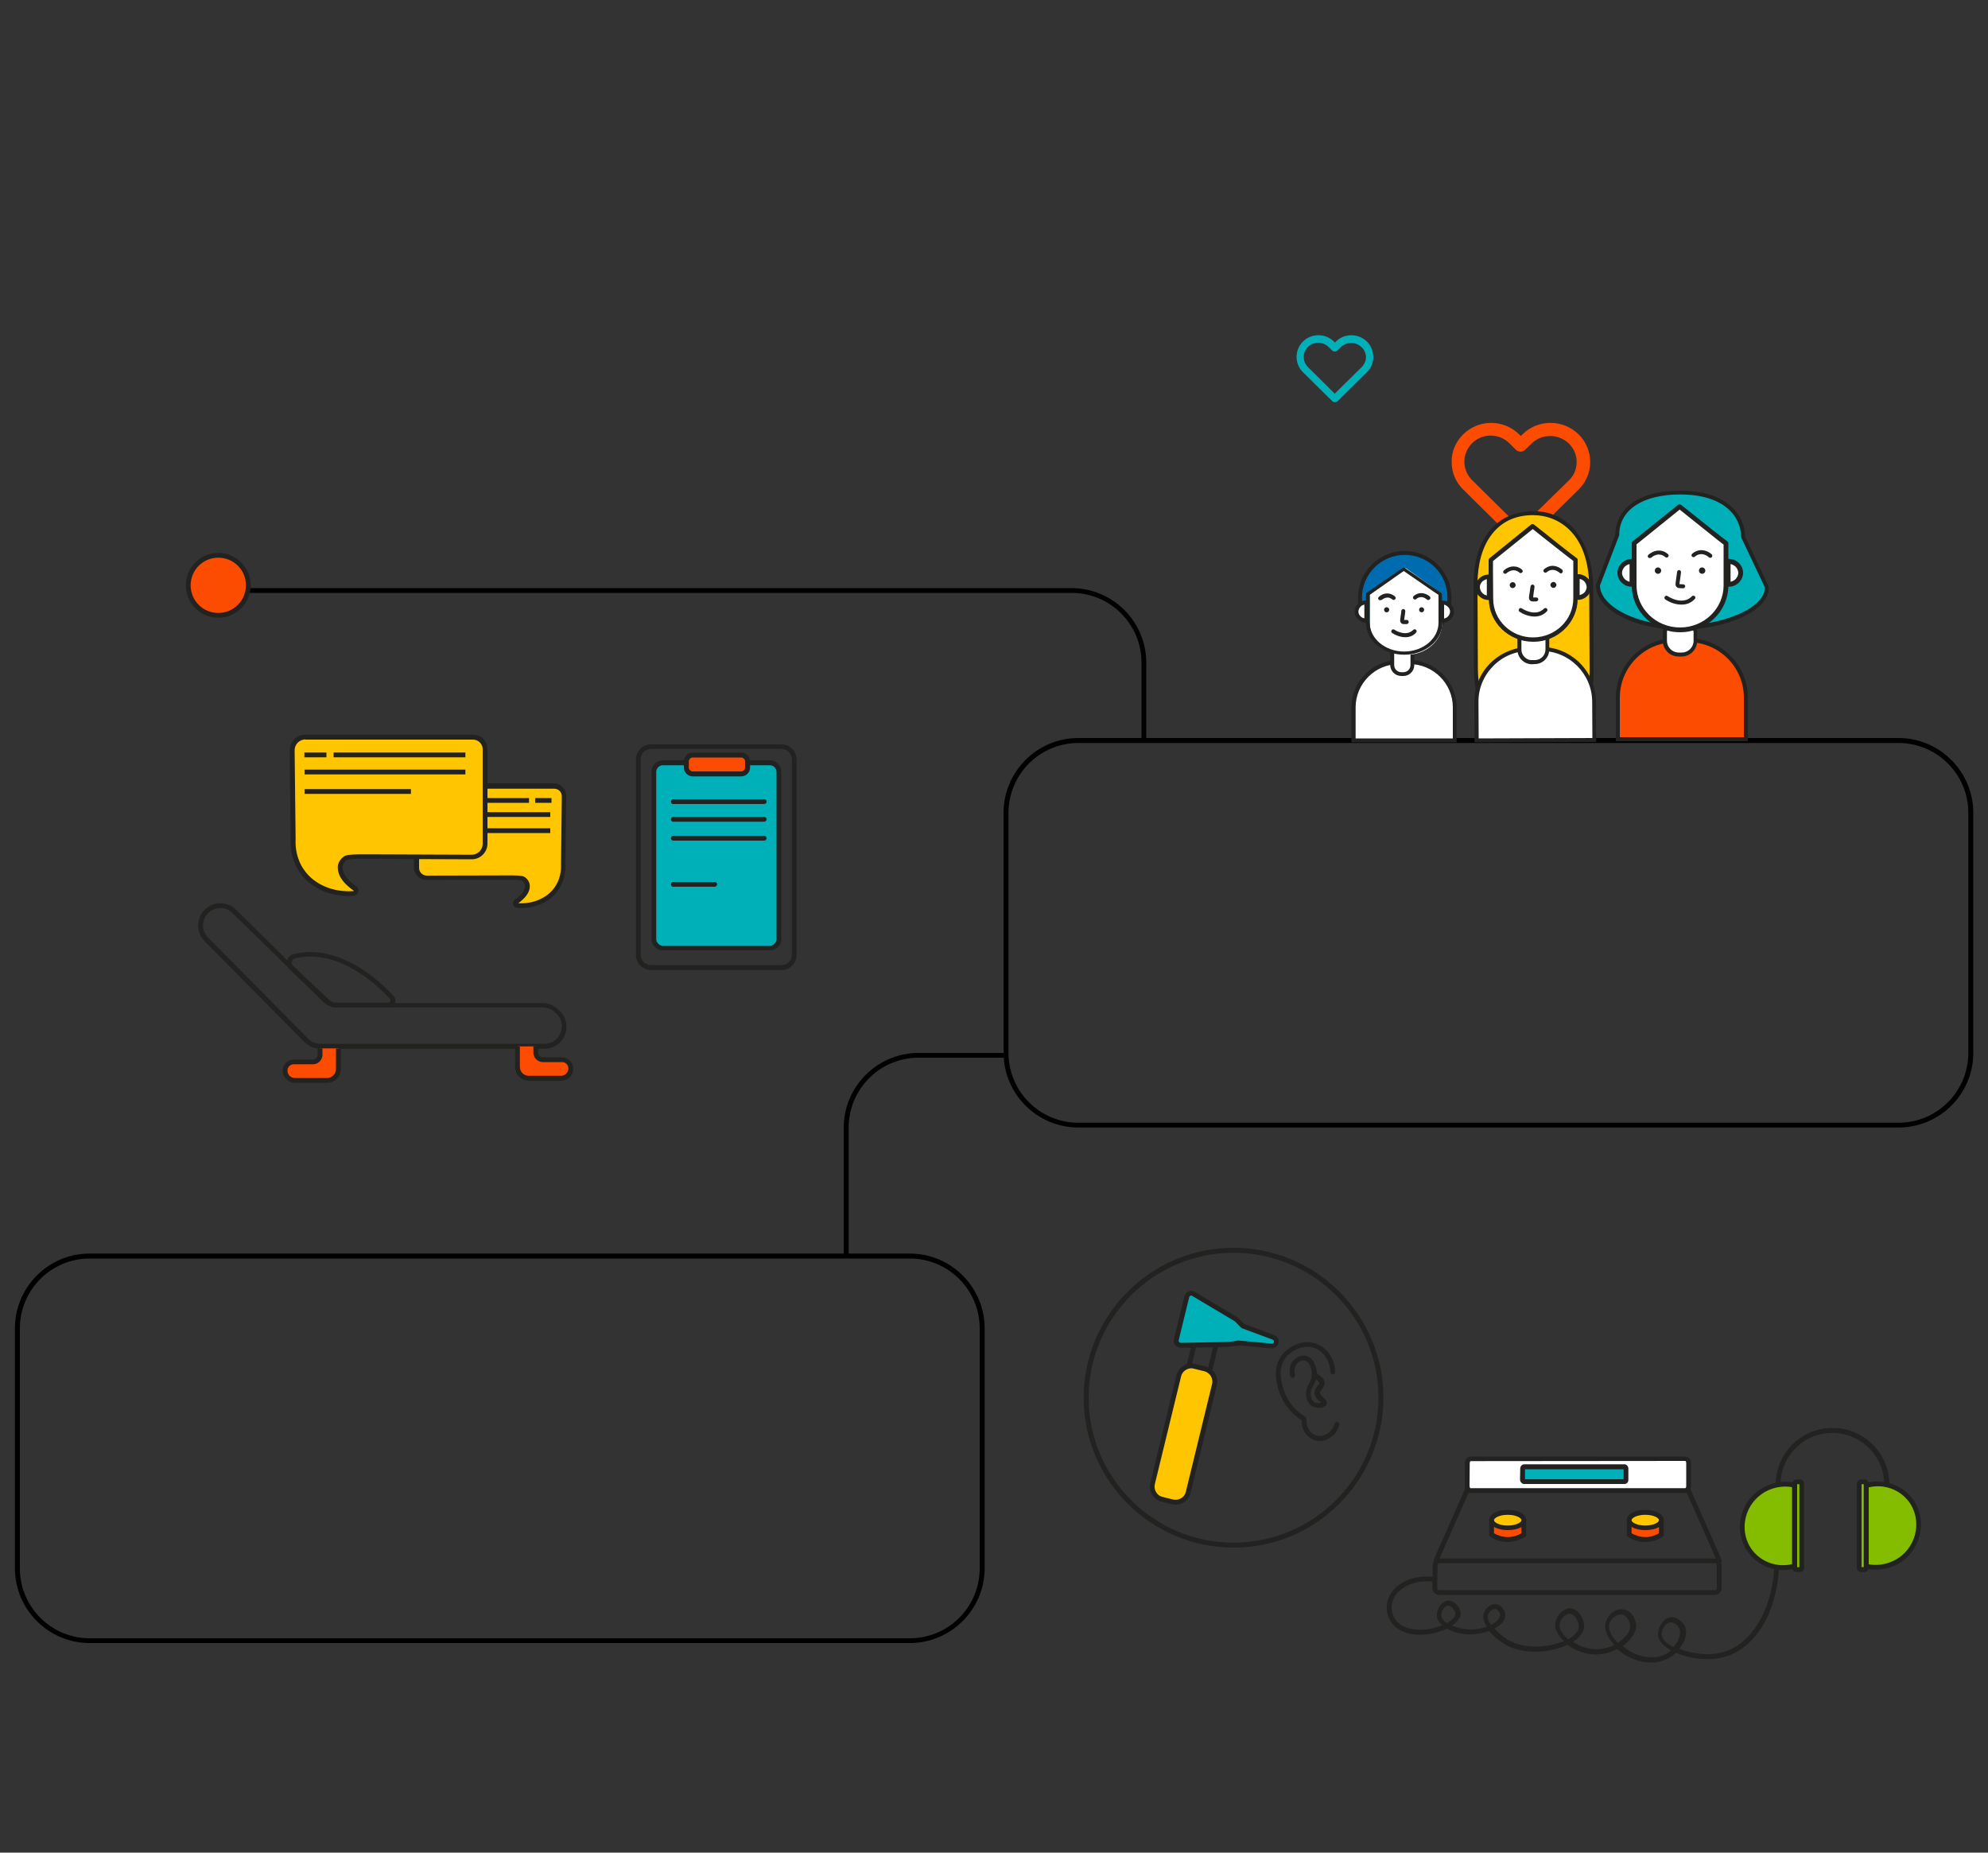 <?xml version="1.0" encoding="utf-8"?>
<!-- Generator: Adobe Illustrator 22.1.0, SVG Export Plug-In . SVG Version: 6.00 Build 0)  -->
<svg version="1.1" id="Capa_1" xmlns="http://www.w3.org/2000/svg" xmlns:xlink="http://www.w3.org/1999/xlink" x="0px" y="0px"
	 viewBox="0 0 1000 931.8" style="enable-background:new 0 0 1000 931.8;" xml:space="preserve">
<rect x="0" y="0" width="1000" height="931.8" fill="#333333" stroke="none"/>
<style type="text/css">
	.st0{fill:#FC4C02;}
	.st1{fill:#222221;}
	.st2{fill:#00B0B9;}
	.st3{fill:none;}
	.st4{fill:#FFC600;}
	.st5{fill:#FFFFFF;}
	.st6{fill:#84BD00;}
	.st7{fill:#006CB0;}
</style>
<g>
	<path d="M955,567.1H542.4c-20.7,0-37.6-16.9-37.6-37.6V408.8c0-20.7,16.9-37.6,37.6-37.6H955c20.7,0,37.6,16.9,37.6,37.6v120.8
		C992.6,550.3,975.7,567.1,955,567.1z M542.4,373.7c-19.4,0-35.1,15.8-35.1,35.1v120.8c0,19.4,15.8,35.1,35.1,35.1H955
		c19.4,0,35.1-15.8,35.1-35.1V408.8c0-19.4-15.8-35.1-35.1-35.1L542.4,373.7L542.4,373.7z"/>
</g>
<g>
	<path d="M457.6,826.4H45.1c-20.7,0-37.6-16.9-37.6-37.6V668.1c0-20.7,16.8-37.6,37.6-37.6h412.6c20.7,0,37.6,16.9,37.6,37.6v120.8
		C495.2,809.6,478.3,826.4,457.6,826.4z M45.1,633C25.7,633,10,648.8,10,668.1v120.8c0,19.4,15.8,35.1,35.1,35.1h412.6
		c19.4,0,35.1-15.8,35.1-35.1V668.1c0-19.4-15.8-35.1-35.1-35.1H45.1z"/>
</g>
<g>
	<path d="M576.6,372.5h-2.4v-39.2c0-19.4-15.8-35.1-35.1-35.1H125v-2.4h414c20.7,0,37.6,16.8,37.6,37.6V372.5z"/>
</g>
<g>
	<path d="M426.8,631.1h-2.4v-63.9c0-20.7,16.9-37.6,37.6-37.6h44.2v2.4H462c-19.4,0-35.1,15.8-35.1,35.1v64H426.8z"/>
</g>
<g>
	<circle class="st0" cx="109.8" cy="294.4" r="15.1"/>
	<path class="st1" d="M109.8,310.7c-9,0-16.3-7.3-16.3-16.3s7.3-16.3,16.3-16.3s16.3,7.3,16.3,16.3S118.9,310.7,109.8,310.7z
		 M109.8,280.5c-7.7,0-13.9,6.2-13.9,13.9c0,7.7,6.2,13.9,13.9,13.9s13.9-6.2,13.9-13.9C123.8,286.7,117.5,280.5,109.8,280.5z"/>
</g>
<g>
	<g>
		<path class="st1" d="M273.8,527.5H161.2c-3,0-5.9-1.2-8-3.3l-50.3-50.8c-3.2-3.3-4.1-7.9-2.4-12.2c1.8-4.2,5.7-6.9,10.3-6.9
			c3,0,5.7,1.1,7.9,3.2l45.3,44.7c1.5,1.5,3.4,2.3,5.5,2.3h103.4c2.5,0,5,0.9,7,2.5l0.8,0.7c3.8,3,5.2,7.9,3.6,12.4
			C282.8,524.6,278.6,527.5,273.8,527.5z M110.9,456.7c-3.6,0-6.7,2.1-8.1,5.4s-0.7,7,1.9,9.5l50.3,50.8c1.6,1.7,3.9,2.6,6.2,2.6
			h112.6c4.6,0,7.3-3,8.3-5.9c1-2.8,0.8-6.9-2.8-9.8l-0.8-0.7c-1.5-1.2-3.5-1.9-5.5-1.9H169.6c-2.7,0-5.3-1.1-7.2-3L117,459.3
			C115.4,457.6,113.2,456.7,110.9,456.7z"/>
	</g>
	<g>
		<path class="st0" d="M170.3,527.3v10.3c0,3.2-2.6,5.8-5.8,5.8h-16.2c-2.7,0-4.9-2.2-4.9-4.9l0,0c0-2.4,2-4.4,4.4-4.4h9.6
			c2,0,3.6-1.6,3.6-3.6v-3.2"/>
		<path class="st1" d="M164.5,544.6h-16.2c-3.4,0-6.1-2.8-6.1-6.1c0-3.1,2.5-5.6,5.6-5.6h9.6c1.3,0,2.4-1.1,2.4-2.4v-3.2h2.4v3.2
			c0,2.6-2.1,4.8-4.8,4.8h-9.6c-1.8,0-3.2,1.4-3.2,3.2c0,2.1,1.7,3.7,3.7,3.7h16.2c2.5,0,4.5-2,4.5-4.5v-10.3h2.4v10.3
			C171.5,541.5,168.4,544.6,164.5,544.6z"/>
	</g>
	<g>
		<path class="st0" d="M260.4,526.3v10.3c0,3.2,2.6,5.8,5.8,5.8h16.2c2.7,0,4.9-2.2,4.9-4.9l0,0c0-2.4-2-4.4-4.4-4.4h-9.6
			c-2,0-3.6-1.6-3.6-3.6v-3.2"/>
		<path class="st1" d="M282.3,543.6h-16.2c-3.8,0-7-3.1-7-7v-10.3h2.4v10.3c0,2.5,2,4.5,4.5,4.5h16.2c2.1,0,3.7-1.7,3.7-3.7
			c0-1.8-1.4-3.2-3.2-3.2h-9.6c-2.6,0-4.8-2.1-4.8-4.8v-3.2h2.4v3.2c0,1.3,1.1,2.4,2.4,2.4h9.6c3.1,0,5.6,2.5,5.6,5.6
			C288.5,540.9,285.7,543.6,282.3,543.6z"/>
	</g>
	<g>
		<path class="st1" d="M195.2,506.8h-26.1c-2,0-3.9-0.8-5.3-2.2l-18.2-17.1l0,0c-1.2-1.2-1.6-2.9-1.1-4.5s1.7-2.8,3.4-3.2
			c22.4-5.3,42.4,12.9,50,21c1,1.1,1.3,2.6,0.7,3.9C197.9,506,196.6,506.8,195.2,506.8z M147.3,485.7l18.2,17.1c1,1,2.2,1.5,3.6,1.5
			h26.1c0.7,0,1-0.5,1.1-0.7s0.3-0.7-0.2-1.3c-7.3-7.8-26.4-25.3-47.6-20.3c-0.8,0.2-1.4,0.7-1.6,1.5
			C146.6,484.4,146.8,485.2,147.3,485.7z"/>
	</g>
</g>
<g>
	<g>
		<path class="st1" d="M393.1,487.9h-65.6c-4.2,0-7.6-3.4-7.6-7.6V382c0-4.2,3.4-7.6,7.6-7.6h65.6c4.2,0,7.6,3.4,7.6,7.6v98.3
			C400.7,484.5,397.3,487.9,393.1,487.9z M327.5,376.7c-2.9,0-5.2,2.3-5.2,5.2v98.3c0,2.9,2.3,5.2,5.2,5.2h65.6
			c2.9,0,5.2-2.3,5.2-5.2v-98.3c0-2.9-2.3-5.2-5.2-5.2H327.5L327.5,376.7z"/>
	</g>
	<g>
		<path class="st2" d="M384.4,476.8h-48.1c-4.1,0-7.4-3.3-7.4-7.4V391c0-4.1,3.3-7.4,7.4-7.4h48.1c4.1,0,7.4,3.3,7.4,7.4v78.4
			C391.8,473.5,388.5,476.8,384.4,476.8z"/>
		<path class="st1" d="M387.3,478h-53.9c-3.1,0-5.7-2.6-5.7-5.7v-84.2c0-3.1,2.6-5.7,5.7-5.7h53.9c3.1,0,5.7,2.6,5.7,5.7v84.2
			C393,475.5,390.5,478,387.3,478z M333.4,384.9c-1.8,0-3.3,1.5-3.3,3.3v84.2c0,1.8,1.5,3.3,3.3,3.3h53.9c1.8,0,3.3-1.5,3.3-3.3
			v-84.2c0-1.8-1.5-3.3-3.3-3.3L333.4,384.9L333.4,384.9z"/>
	</g>
	<g>
		<path class="st0" d="M371.4,389.3H350c-2.6,0-4.7-2.1-4.7-4.7l0,0c0-2.6,2.1-4.7,4.7-4.7h21.4c2.6,0,4.7,2.1,4.7,4.7l0,0
			C376.1,387.2,374,389.3,371.4,389.3z"/>
		<path class="st1" d="M372.8,390.5h-24.3c-2.5,0-4.5-2-4.5-4.5v-3c0-2.5,2-4.5,4.5-4.5h24.3c2.5,0,4.5,2,4.5,4.5v3
			C377.3,388.5,375.3,390.5,372.8,390.5z M348.5,381c-1.1,0-2,0.9-2,2v3c0,1.1,0.9,2,2,2h24.3c1.1,0,2-0.9,2-2v-3c0-1.1-0.9-2-2-2
			H348.5z"/>
	</g>
	<g>
		<line class="st3" x1="338.7" y1="403.2" x2="384.4" y2="403.2"/>
		<path class="st1" d="M384.4,404.4h-45.7c-0.7,0-1.2-0.5-1.2-1.2s0.5-1.2,1.2-1.2h45.7c0.7,0,1.2,0.5,1.2,1.2
			S385,404.4,384.4,404.4z"/>
	</g>
	<g>
		<line class="st3" x1="338.7" y1="412.1" x2="384.4" y2="412.1"/>
		<path class="st1" d="M384.4,413.3h-45.7c-0.7,0-1.2-0.5-1.2-1.2s0.5-1.2,1.2-1.2h45.7c0.7,0,1.2,0.5,1.2,1.2
			S385,413.3,384.4,413.3z"/>
	</g>
	<g>
		<line class="st3" x1="338.7" y1="421.6" x2="384.4" y2="421.6"/>
		<path class="st1" d="M384.4,422.8h-45.7c-0.7,0-1.2-0.5-1.2-1.2s0.5-1.2,1.2-1.2h45.7c0.7,0,1.2,0.5,1.2,1.2
			S385,422.8,384.4,422.8z"/>
	</g>
	<g>
		<line class="st3" x1="338.7" y1="444.8" x2="359.5" y2="444.8"/>
		<path class="st1" d="M359.5,446h-20.8c-0.7,0-1.2-0.5-1.2-1.2s0.5-1.2,1.2-1.2h20.8c0.7,0,1.2,0.5,1.2,1.2S360.1,446,359.5,446z"
			/>
	</g>
</g>
<g>
	<g>
		<path class="st4" d="M283.4,434.6c0.1,2.3,0,7.6-3.4,12.4c-4.2,5.9-11.7,9.1-19.8,8.5c-1-0.1-1.3-1.3-0.5-1.9
			c2.9-2.1,5.5-4.6,5.7-8c0.1-1.5-0.9-2.8-1.8-3.5c-0.8-0.6-1.7-0.8-5.5-0.8c-1.7,0-3.2,0-4.3,0c-13,0-26.1,0.1-39.1,0.1
			c-2.8,0-5.1-2.3-5.1-5.1v-36.4c0-2.5,2.1-4.6,4.6-4.6h64.6c2.8,0,5.1,2.3,5,5.1C283.7,411.8,283.5,423.2,283.4,434.6z"/>
		<path class="st1" d="M262.1,456.7c-0.7,0-1.4,0-2-0.1c-0.9-0.1-1.7-0.7-2-1.6s0.1-1.9,0.8-2.4c2.5-1.8,5-4,5.2-7.1
			c0-1-0.6-2-1.3-2.4c-0.5-0.4-1.1-0.5-4.8-0.6c-1.4,0-2.8,0-4.3,0l-39.1,0.1c-3.5,0-6.4-2.8-6.4-6.4v-36.4c0-3.2,2.6-5.8,5.8-5.8
			h64.6c1.7,0,3.3,0.7,4.4,1.9c1.2,1.2,1.8,2.8,1.8,4.5l-0.4,34.2c0.1,3.4-0.4,8.5-3.6,13.1C277,453.4,269.9,456.7,262.1,456.7z
			 M260.7,454.3c7.5,0.4,14.5-2.6,18.3-8c2.9-4.1,3.3-8.6,3.2-11.6l0,0l0,0l0.4-34.2c0-1-0.4-2-1.1-2.7s-1.7-1.1-2.7-1.1h-64.6
			c-1.9,0-3.4,1.5-3.4,3.4v36.4c0,2.2,1.8,3.9,3.9,3.9h0.1l39-0.1c1.4,0,2.9,0,4.3,0c3.9,0.1,5.1,0.2,6.2,1.1
			c1.1,0.8,2.3,2.5,2.2,4.5C266.4,449.5,263.4,452.3,260.7,454.3z"/>
	</g>
	<g>
		<line class="st3" x1="277.5" y1="402.6" x2="269.2" y2="402.6"/>
		<rect x="269.2" y="401.4" class="st1" width="8.2" height="2.4"/>
	</g>
	<g>
		<line class="st3" x1="266.1" y1="402.6" x2="216.9" y2="402.6"/>
		<rect x="216.9" y="401.4" class="st1" width="49.2" height="2.4"/>
	</g>
	<g>
		<line class="st3" x1="276.9" y1="409.7" x2="216.9" y2="409.7"/>
		<rect x="216.9" y="408.5" class="st1" width="59.9" height="2.4"/>
	</g>
	<g>
		<line class="st3" x1="276.9" y1="417.8" x2="237.2" y2="417.8"/>
		<rect x="237.2" y="416.6" class="st1" width="39.6" height="2.4"/>
	</g>
	<g>
		<path class="st4" d="M147.5,422.1c-0.1,3,0,9.9,4.5,16.2c5.4,7.8,15.3,11.9,25.9,11.1c1.3-0.1,1.7-1.7,0.7-2.5
			c-3.8-2.8-7.2-6-7.4-10.5c-0.1-1.9,1.2-3.7,2.3-4.5c1-0.8,2.2-1,7.2-1.1c2.3,0,4.2,0,5.6,0c17,0.1,34.1,0.1,51.1,0.2
			c3.7,0,6.7-3,6.7-6.7v-47.6c0-3.3-2.7-6-6-6h-84.5c-3.7,0-6.6,3-6.6,6.7C147.2,392.2,147.3,407.1,147.5,422.1z"/>
		<path class="st1" d="M175.3,450.7c-10,0-19.2-4.4-24.4-11.7c-4.2-6-4.9-12.5-4.7-16.9l-0.5-44.7c0-2.1,0.8-4.1,2.3-5.6
			s3.4-2.3,5.5-2.3H238c4,0,7.2,3.2,7.2,7.2v47.6c0,4.4-3.6,7.9-7.9,7.9l-51.1-0.2c-1.9,0-3.7,0-5.6,0c-5,0.1-5.8,0.3-6.5,0.8
			c-0.9,0.7-1.9,2.1-1.8,3.5c0.2,4.1,3.6,7.1,6.9,9.5c0.9,0.6,1.3,1.7,1,2.8c-0.3,1-1.2,1.8-2.3,1.9
			C177.1,450.6,176.2,450.7,175.3,450.7z M153.6,371.9c-1.4,0-2.8,0.6-3.8,1.6s-1.6,2.4-1.6,3.8l0.5,44.8l0,0
			c-0.2,4,0.4,10,4.3,15.5c5.1,7.3,14.6,11.3,24.8,10.6c0,0,0.1,0,0.1-0.1s0-0.2-0.1-0.2c-3.6-2.6-7.7-6.2-7.9-11.4
			c-0.1-2.4,1.4-4.5,2.8-5.5c1.3-1,2.7-1.2,7.9-1.3c1.9,0,3.8,0,5.6,0l51.1,0.2c3,0,5.5-2.5,5.5-5.5v-47.6c0-2.6-2.2-4.8-4.8-4.8
			h-84.4V371.9z"/>
	</g>
	<g>
		<line class="st3" x1="153.1" y1="379.7" x2="164.2" y2="379.7"/>
		<rect x="153.1" y="378.5" class="st1" width="11.1" height="2.4"/>
	</g>
	<g>
		<line class="st3" x1="167.8" y1="379.7" x2="234.1" y2="379.7"/>
		<rect x="167.8" y="378.5" class="st1" width="66.3" height="2.4"/>
	</g>
	<g>
		<line class="st3" x1="153.2" y1="388.3" x2="234.1" y2="388.3"/>
		<rect x="153.2" y="387.1" class="st1" width="80.9" height="2.4"/>
	</g>
	<g>
		<line class="st3" x1="153.2" y1="398.1" x2="206.7" y2="398.1"/>
		<rect x="153.2" y="396.9" class="st1" width="53.5" height="2.4"/>
	</g>
</g>
<g>
	<g>
		<path class="st0" d="M750.3,764.6v7.3c1.1,0.7,4.1,2.5,8.3,2.5c4,0,6.9-1.7,8-2.5c0-2.4,0-4.9,0-7.3"/>
		<path class="st1" d="M758.4,775.6c-4.2,0-7.3-1.7-8.8-2.7l-0.5-0.4v-8h2.4v6.7c1.4,0.8,3.9,1.9,7,1.9c3,0,5.4-1.1,6.8-1.9v-6.7
			h2.4v8l-0.5,0.4c-1.8,1.2-4.8,2.6-8.7,2.7C758.5,775.6,758.5,775.6,758.4,775.6z"/>
	</g>
	<g>
		<path class="st1" d="M862.6,802.2H723.9c-0.9,0-1.8-0.4-2.4-1c-0.6-0.7-1-1.5-1-2.4l0.2-11.6c0-1.8,1.6-3.3,3.4-3.3h138.5
			c1.9,0,3.4,1.5,3.4,3.4v11.5C866,800.6,864.5,802.2,862.6,802.2z M724.1,786.2c-0.5,0-1,0.4-1,1l-0.2,11.6c0,0.3,0.1,0.5,0.3,0.7
			s0.4,0.3,0.7,0.3h138.7c0.5,0,1-0.4,1-1v-11.6c0-0.5-0.4-1-1-1H724.1z"/>
	</g>
	<g>
		<path class="st5" d="M739.8,733.6h107.9c0.9,0,1.7,1,1.7,2.2v11.6c0,1.2-0.8,2.2-1.7,2.2h-108c-1,0-1.7-1-1.7-2.2l0.1-11.6
			C738.1,734.6,738.9,733.6,739.8,733.6z"/>
		<path class="st1" d="M847.7,750.9h-108c-0.7,0-1.4-0.3-1.9-0.8c-0.6-0.7-1-1.6-1-2.6l0.1-11.6c0-1.9,1.3-3.3,2.9-3.3h107.9
			c1.6,0,2.9,1.5,2.9,3.4v11.6C850.6,749.3,849.3,750.9,847.7,750.9z M739.8,734.9c-0.2,0-0.5,0.4-0.5,1l-0.1,11.6
			c0,0.4,0.2,0.7,0.3,0.9c0,0,0.1,0.1,0.2,0.1h108c0.2,0,0.5-0.4,0.5-1v-11.7c0-0.6-0.3-1-0.5-1L739.8,734.9L739.8,734.9z"/>
	</g>
	<g>
		<path class="st2" d="M766.8,737.8h50.4c0.4,0,0.8,0.5,0.8,1v5.4c0,0.6-0.4,1-0.8,1h-50.5c-0.4,0-0.8-0.5-0.8-1l0.1-5.4
			C766,738.2,766.3,737.8,766.8,737.8z"/>
		<path class="st1" d="M817.2,746.4h-50.5c-0.5,0-1-0.2-1.4-0.6c-0.4-0.4-0.7-1-0.7-1.7l0.1-5.4c0-1.2,0.9-2.2,2-2.2h50.4
			c1.1,0,2,1,2,2.2v5.4C819.2,745.4,818.3,746.4,817.2,746.4z M767.1,744h49.6v-5h-49.6V744z"/>
	</g>
	<g>
		<line class="st3" x1="722.3" y1="785" x2="737.9" y2="749.6"/>
		<path class="st1" d="M722.3,786.2c-0.2,0-0.3,0-0.5-0.1c-0.6-0.3-0.9-1-0.6-1.6l15.6-35.3c0.3-0.6,1-0.9,1.6-0.6
			c0.6,0.3,0.9,1,0.6,1.6l-15.6,35.3C723.2,785.9,722.8,786.2,722.3,786.2z"/>
	</g>
	<g>
		<line class="st3" x1="864.9" y1="785" x2="849.4" y2="749.6"/>
		<path class="st1" d="M864.9,786.2c-0.5,0-0.9-0.3-1.1-0.7l-15.6-35.3c-0.3-0.6,0-1.3,0.6-1.6s1.3,0,1.6,0.6l15.6,35.3
			c0.3,0.6,0,1.3-0.6,1.6C865.3,786.1,865.1,786.2,864.9,786.2z"/>
	</g>
	<g>
		<ellipse class="st4" cx="758.4" cy="764.6" rx="8.1" ry="3.9"/>
		<path class="st1" d="M758.4,769.6c-5.3,0-9.3-2.2-9.3-5.1c0-2.9,4-5.1,9.3-5.1s9.3,2.2,9.3,5.1
			C767.8,767.5,763.8,769.6,758.4,769.6z M758.4,761.9c-4.2,0-6.9,1.6-6.9,2.7s2.7,2.7,6.9,2.7s6.9-1.6,6.9-2.7
			S762.7,761.9,758.4,761.9z"/>
	</g>
	<g>
		<path class="st0" d="M819.5,764.6v7.3c1.1,0.7,4.1,2.5,8.3,2.5c4,0,6.9-1.7,8-2.5c0-2.4,0-4.9,0-7.3"/>
		<path class="st1" d="M827.6,775.6c-4.2,0-7.3-1.7-8.8-2.7l-0.5-0.4v-8h2.4v6.7c1.4,0.8,3.9,1.9,7,1.9c3,0,5.4-1.1,6.8-1.9v-6.7
			h2.4v8l-0.5,0.4c-1.8,1.2-4.8,2.6-8.7,2.7C827.7,775.6,827.7,775.6,827.6,775.6z"/>
	</g>
	<g>
		<ellipse class="st4" cx="827.6" cy="764.6" rx="8.1" ry="3.9"/>
		<path class="st1" d="M827.6,769.6c-5.3,0-9.3-2.2-9.3-5.1c0-2.9,4-5.1,9.3-5.1s9.3,2.2,9.3,5.1C837,767.5,833,769.6,827.6,769.6z
			 M827.6,761.9c-4.2,0-6.9,1.6-6.9,2.7s2.7,2.7,6.9,2.7s6.9-1.6,6.9-2.7S831.9,761.9,827.6,761.9z"/>
	</g>
	<g>
		<path class="st1" d="M830.4,836.2c-5.7,0-11.5-2.4-15.5-5.6c-0.3-0.2-0.8-0.6-1.4-1.2c-2.9,1.5-6.1,2.5-9.5,2.7
			c-5.8,0.4-11.6-1.9-15.6-4.8c-0.2,0.1-0.5,0.2-0.7,0.3c-8,3.6-21,5-30.6-0.5c-2.7-1.5-5.7-4-8-6.8c-3.8,1.4-8.5,2.1-12.5,1.6
			c-2.7-0.3-6.1-1.2-8.8-2.8c-0.6,0.3-1.1,0.5-1.7,0.8c-7.5,3-17.8,3.7-24-1.5c-4.3-3.5-5.7-9.6-3.6-14.8c3-7.2,12.2-11.6,21.9-10.5
			c0.7,0.1,1.1,0.7,1.1,1.3c-0.1,0.7-0.7,1.1-1.3,1.1c-8.5-1-16.9,2.9-19.4,9c-1.7,4.2-0.5,9.2,2.9,12c5.4,4.5,15,3.7,21.5,1.1
			c0.1,0,0.2-0.1,0.3-0.1c-1.5-1.2-2.5-2.8-2.7-4.5c-0.2-1.9,0.5-4.1,1.9-5.8c1.1-1.3,2.4-2,3.7-2.1c1.5-0.1,3.1,0.7,4.4,2.1
			c1.4,1.5,2.1,3.3,1.9,4.9c-0.2,1.9-1.8,3.8-4.3,5.5c2.1,0.9,4.5,1.5,6.6,1.8c3.8,0.5,7.7-0.1,10.8-1.2c-1.4-2.3-2.2-4.8-1.4-6.9
			c0.8-2.5,3.7-4.9,6.4-4.4c2.5,0.4,4.6,3.4,4.4,6c-0.1,1.6-1.1,3.1-2.8,4.5c-0.8,0.6-1.7,1.2-2.7,1.7c1.9,2.2,4.3,4.2,6.9,5.7
			c8.7,5,20.5,3.8,28.1,0.6c-0.2-0.2-0.4-0.4-0.6-0.6c-2.6-2.6-4-5.5-3.8-8.1c0.1-2.1,1.4-4.5,3.3-6c1.5-1.3,3.2-1.9,4.7-1.7
			c1.6,0.2,3.2,1.2,4.5,3c1.6,2.2,2.3,4.9,1.9,7.1c-0.5,2.4-2.4,4.7-5.5,6.7c3.5,2.3,8.3,4,13.1,3.7c2.7-0.2,5.4-1,7.8-2.1
			c-2.7-2.9-5.8-7.4-4.3-11.8c1.1-3.5,5.1-6.9,9.1-6.1c3.7,0.7,6,4.7,6.1,8c0.1,3.7-2.7,7.6-6.8,10.4c0.3,0.3,0.6,0.5,0.7,0.6
			c5.8,4.6,15.2,7.1,21.8,3c0.7-0.4,1.3-0.9,1.9-1.4c-0.3-0.2-0.7-0.4-1-0.6c-3.2-2-5.1-4.2-5.5-6.6c-0.4-2,0.3-4.4,1.7-6.4
			c1.2-1.7,2.7-2.7,4.2-3c3.1-0.6,6.4,2,7.6,4.7c1.4,3.4-0.1,7.7-2.9,11.1c6.2,2.5,15,3.7,22.4,1.6c13.7-4,23.9-20.6,25.3-41.3
			c0-0.7,0.6-1.2,1.3-1.1c0.7,0,1.2,0.6,1.1,1.3c-1.5,22.1-12.1,39.1-27,43.5c-8.3,2.4-18.1,0.9-24.8-2c-0.9,0.9-1.9,1.7-3,2.3
			C836.7,835.5,833.6,836.2,830.4,836.2z M840.4,816c-0.2,0-0.3,0-0.5,0c-0.9,0.2-1.9,0.9-2.7,2c-1,1.4-1.5,3.3-1.3,4.6
			c0.3,1.6,1.8,3.4,4.4,5c0.5,0.3,1,0.6,1.5,0.8c2.5-2.9,4-6.5,3-9.1C844.1,817.5,842.1,816,840.4,816z M815.2,812
			c-2.4,0-4.9,2.3-5.6,4.5c-1.1,3.5,1.8,7.4,4.2,9.8c3.7-2.4,6.3-5.6,6.2-8.6c-0.1-2.3-1.8-5.2-4.2-5.7
			C815.7,812,815.4,812,815.2,812z M789.5,811.6c-0.8,0-1.7,0.4-2.6,1.2c-1.4,1.2-2.3,2.9-2.4,4.4c-0.1,1.8,1,4.1,3.1,6.2
			c0.4,0.4,0.8,0.7,1.2,1.1c3-1.7,4.9-3.7,5.3-5.6c0.3-1.5-0.3-3.6-1.4-5.2c-0.9-1.2-1.9-1.9-2.8-2
			C789.6,811.6,789.5,811.6,789.5,811.6z M751.9,809.3c-1.2,0-2.9,1.3-3.4,2.8c-0.5,1.4,0.1,3.3,1.4,5.2c1.1-0.5,2-1.1,2.7-1.7
			c1.2-1,1.9-2,2-2.9c0.1-1.4-1.1-3.2-2.4-3.5C752.1,809.4,752,809.3,751.9,809.3z M728.4,807.6L728.4,807.6c-0.7,0-1.4,0.5-2,1.2
			c-1,1.1-1.5,2.7-1.4,3.9c0.2,1.4,1.2,2.6,2.7,3.7c2.6-1.4,4.2-3.1,4.4-4.4c0.1-0.9-0.4-2-1.3-3
			C730.1,808.1,729.2,807.6,728.4,807.6z"/>
	</g>
	<g>
		<path class="st6" d="M902.8,747c0,13.6,0,27.1,0,40.7c-8.2,2.3-16.9-0.5-22.1-7c-5.7-7.2-5.4-17-1-24.1
			C884.5,748.9,893.7,745.1,902.8,747z"/>
		<path class="st1" d="M897,789.7c-6.7,0-13-3-17.2-8.3c-5.7-7.2-6.1-17.4-1.1-25.5c5.1-8.1,14.9-12.1,24.4-10.1l1,0.2v42.6
			l-0.9,0.2C901.1,789.4,899,789.7,897,789.7z M898.1,747.7c-7,0-13.6,3.5-17.4,9.5c-4.5,7.2-4.1,16.3,0.9,22.7
			c4.7,5.9,12.4,8.6,19.9,6.8V748C900.4,747.8,899.2,747.7,898.1,747.7z"/>
	</g>
	<g>
		<path class="st6" d="M904.7,789.5h-0.4c-0.9,0-1.6-0.7-1.6-1.6v-41c0-0.9,0.7-1.6,1.6-1.6h0.4c0.9,0,1.6,0.7,1.6,1.6v41
			C906.3,788.8,905.6,789.5,904.7,789.5z"/>
		<path class="st1" d="M905.3,790.7h-1.6c-1.2,0-2.2-1-2.2-2.2v-42.2c0-1.2,1-2.2,2.2-2.2h1.6c1.2,0,2.2,1,2.2,2.2v42.2
			C907.5,789.7,906.5,790.7,905.3,790.7z M904,788.2h1.1v-41.7H904V788.2z"/>
	</g>
	<g>
		<path class="st6" d="M938.7,787.8c0-13.6,0-27.1,0-40.7c8.2-2.3,16.9,0.5,22.1,7c5.7,7.2,5.4,17,1,24.1
			C957,785.9,947.8,789.8,938.7,787.8z"/>
		<path class="st1" d="M943.4,789.5c-1.6,0-3.3-0.2-5-0.5l-1-0.2v-42.6l0.9-0.2c8.7-2.4,17.9,0.5,23.4,7.4
			c5.7,7.2,6.1,17.4,1.1,25.5C958.7,785.6,951.3,789.5,943.4,789.5z M939.9,786.8c8.2,1.4,16.5-2.2,20.9-9.2
			c4.5-7.2,4.1-16.3-0.9-22.7c-4.7-5.9-12.4-8.6-19.9-6.8L939.9,786.8L939.9,786.8z"/>
	</g>
	<g>
		<path class="st6" d="M936.8,745.4h0.4c0.9,0,1.6,0.7,1.6,1.6v41c0,0.9-0.7,1.6-1.6,1.6h-0.4c-0.9,0-1.6-0.7-1.6-1.6v-41
			C935.2,746.1,935.9,745.4,936.8,745.4z"/>
		<path class="st1" d="M937.8,790.7h-1.6c-1.2,0-2.2-1-2.2-2.2v-42.2c0-1.2,1-2.2,2.2-2.2h1.6c1.2,0,2.2,1,2.2,2.2v42.2
			C939.9,789.7,939,790.7,937.8,790.7z M936.4,788.2h1.1v-41.7h-1.1V788.2z"/>
	</g>
	<g>
		<path class="st1" d="M949,748c-0.7,0-1.2-0.5-1.2-1.2c0-14.4-11.7-26.1-26.1-26.1c-14.4,0-26.1,11.7-26.1,26.1
			c0,0.7-0.5,1.2-1.2,1.2s-1.2-0.5-1.2-1.2c0-15.8,12.8-28.6,28.6-28.6s28.6,12.8,28.6,28.6C950.2,747.5,949.6,748,949,748z"/>
	</g>
</g>
<g>
	<g>
		<path class="st3" d="M592.2,672.3"/>
	</g>
	<g>
		<path class="st1" d="M598.1,688.1c-0.1,0-0.2,0-0.3,0c-0.7-0.2-1-0.8-0.9-1.5l2.3-9.3c0.2-0.7,0.8-1.1,1.5-0.9
			c0.7,0.2,1,0.8,0.9,1.5l-2.3,9.3C599.2,687.7,598.7,688.1,598.1,688.1z"/>
	</g>
	<g>
		<line class="st3" x1="611.9" y1="676.4" x2="608.8" y2="689.1"/>
		
			<rect x="603.7" y="681.5" transform="matrix(0.236 -0.972 0.972 0.236 -197.311 1114.352)" class="st1" width="13.2" height="2.4"/>
	</g>
	<g>
		<path class="st2" d="M600.4,650.8l21,12.5c0.4,0.2,0.8,0.5,1.1,0.9l2.2,2.3c0.2,0.2,0.5,0.4,0.8,0.6l15.1,5.6
			c1.1,0.4,1.7,1.5,1.4,2.6l0,0c-0.3,1.1-1.3,1.8-2.4,1.7l-15.9-1.5c-0.2,0-0.4,0-0.6,0l-0.4,0.1c-2.4,0.4-4.7,0.7-7.1,0.7
			l-21.6,0.4c-1.5,0-2.6-1.3-2.2-2.8l5.3-21.7C597.4,650.8,599.1,650.1,600.4,650.8z"/>
		<path class="st1" d="M639.8,678.2c-0.1,0-0.2,0-0.3,0l-15.9-1.5c-0.1,0-0.2,0-0.3,0l-0.4,0.1c-2.4,0.4-4.9,0.7-7.3,0.7l-21.6,0.4
			c-1.1,0-2.1-0.5-2.8-1.3s-0.9-1.9-0.7-3l5.3-21.7c0.3-1.1,1-1.9,2-2.4c1-0.4,2.1-0.4,3.1,0.2l21,12.5c0.5,0.3,1,0.7,1.4,1.1
			l2.2,2.3c0.1,0.1,0.2,0.2,0.4,0.3l15.1,5.6c1.6,0.6,2.6,2.3,2.1,4C642.8,677.1,641.4,678.2,639.8,678.2z M623.5,674.3
			c0.1,0,0.2,0,0.3,0l15.9,1.5c0.5,0,1-0.3,1.1-0.8s-0.2-1-0.6-1.2l-15.1-5.6c-0.5-0.2-0.9-0.5-1.3-0.9l-2.2-2.3
			c-0.3-0.3-0.5-0.5-0.9-0.7l-21-12.5c-0.3-0.2-0.6-0.2-0.9-0.1c-0.3,0.1-0.5,0.4-0.6,0.7l-5.3,21.7c-0.1,0.3,0,0.6,0.2,0.9
			c0.2,0.2,0.5,0.4,0.8,0.4l21.6-0.4c2.3,0,4.7-0.3,6.9-0.7l0.4-0.1C623.1,674.3,623.3,674.3,623.5,674.3z"/>
	</g>
	<g>
		<path class="st4" d="M587.2,754.8L587.2,754.8c-5-1.2-8-6.2-6.8-11.2l11.9-49c1.2-5,6.2-8,11.2-6.8l0,0c5,1.2,8,6.2,6.8,11.2
			l-11.9,49C597.1,752.9,592.2,756,587.2,754.8z"/>
		<path class="st1" d="M591.4,756.8c-0.6,0-1.2-0.1-1.8-0.2l-5.3-1.3c-2-0.5-3.7-1.7-4.8-3.5s-1.4-3.8-0.9-5.9l13.2-54.2
			c1-4.1,5.2-6.7,9.3-5.7l5.3,1.3c2,0.5,3.7,1.7,4.8,3.5s1.4,3.8,0.9,5.9l-13.2,54.2c-0.5,2-1.7,3.7-3.5,4.8
			C594.2,756.4,592.8,756.8,591.4,756.8z M599.3,688.2c-2.4,0-4.6,1.6-5.2,4.1l-13.2,54.2c-0.3,1.4-0.1,2.8,0.6,4
			c0.7,1.2,1.9,2.1,3.3,2.4l5.3,1.3c1.4,0.3,2.8,0.1,4-0.6c1.2-0.7,2.1-1.9,2.4-3.3l13.2-54.2c0.7-2.8-1.1-5.7-3.9-6.4l-5.3-1.3
			C600.1,688.3,599.7,688.2,599.3,688.2z"/>
	</g>
</g>
<g>
	<g>
		<path class="st1" d="M663.9,724.8c-1,0-1.9-0.2-2.8-0.5c-3.9-1.4-6.5-5.4-6.3-9.9c-3.8-2.4-6.9-5.7-9.1-9.4
			c-0.8-1.5-8.1-14.9-0.5-23.9c4-4.7,11.4-7.9,18-4.8c5,2.3,8.3,7.8,8.4,13.8c0,0.7-0.5,1.2-1.2,1.2s-1.2-0.5-1.2-1.2
			c-0.1-5.1-2.9-9.7-7-11.7c-5.4-2.5-11.9,0.2-15.2,4.1c-6.6,7.9,0.5,20.6,0.8,21.2c2,3.6,5.1,6.7,8.8,8.9c0.4,0.2,0.6,0.7,0.6,1.2
			c-0.4,3.6,1.6,7,4.6,8.1c1.7,0.6,3.7,0.4,5.5-0.6c2-1.1,3.4-2.9,4-5.2c0.2-0.6,0.8-1,1.5-0.9c0.6,0.2,1,0.8,0.9,1.5
			c-0.7,2.9-2.6,5.3-5.2,6.7C667.1,724.4,665.5,724.8,663.9,724.8z"/>
	</g>
	<g>
		<path class="st1" d="M663.4,708.1c-1.3,0-2.7-0.3-3.9-1.2c-2.3-1.7-2.5-4.4-2.5-5.5c-0.2-2.5,0.6-4,1.4-5.4
			c0.6-1.1,1.2-2.1,1.4-3.7c0-0.3,0.1-0.6,0.1-0.9c0-0.1,0-0.1,0-0.2c0-2.9-1.2-6.1-3.2-6.8c-1.6-0.6-3.4,0.6-3.5,0.7
			c-1.8,1.3-2.6,3.9-1.8,6.4c0.2,0.6-0.2,1.3-0.8,1.5s-1.3-0.2-1.5-0.8c-1.1-3.6,0-7.2,2.8-9.1c0.5-0.3,3-1.9,5.6-1
			c3.1,1.1,4.8,5,4.9,8.7c0.3,0.2,0.6,0.4,0.9,0.7c1.5,1.1,3.5,2.6,3,4.7c-0.3,1.2-0.9,2-1.4,2.6c-0.4,0.5-0.7,0.8-0.9,1.4
			c-0.2,0.9,0.5,1.6,1.6,2.6c1,0.9,2.3,2,1.6,3.6c-0.3,0.7-1.1,1.3-2.1,1.5C664.4,708,663.9,708.1,663.4,708.1z M661.9,693.7
			c-0.3,1.5-0.9,2.6-1.5,3.6c-0.7,1.3-1.3,2.3-1.1,4c0.1,0.8,0.2,2.7,1.5,3.7s3.2,0.8,3.8,0.5c-0.2-0.2-0.6-0.6-0.9-0.8
			c-1.2-1-2.9-2.6-2.4-5c0.3-1.2,0.9-1.9,1.4-2.5c0.4-0.5,0.8-0.9,0.9-1.5C663.8,695.2,662.7,694.3,661.9,693.7z"/>
	</g>
</g>
<g>
	<path class="st1" d="M620.5,778.4c-41.5,0-75.4-33.8-75.4-75.4c0-41.5,33.8-75.4,75.4-75.4c41.5,0,75.4,33.8,75.4,75.4
		C695.8,744.6,662,778.4,620.5,778.4z M620.5,630.1c-40.2,0-72.9,32.7-72.9,72.9s32.7,72.9,72.9,72.9s72.9-32.7,72.9-72.9
		S660.7,630.1,620.5,630.1z"/>
</g>
<path class="st0" d="M779.9,212.7c-5.3,0-10.3,2-14.1,5.8l-0.8,0.8l-0.8-0.8c-3.8-3.7-8.8-5.8-14.1-5.8s-10.3,2-14.1,5.8
	c-3.8,3.7-5.9,8.7-5.8,13.9c0,5.3,2.1,10.2,5.9,13.9l26.6,26.3c0.6,0.6,1.5,1,2.3,1s1.7-0.3,2.3-1l26.7-26.3
	c3.8-3.7,5.9-8.7,5.9-13.9c0-5.3-2.1-10.2-5.8-13.9C790.2,214.7,785.2,212.7,779.9,212.7 M789.2,241.6l-24.4,23.9l-24.3-24
	c-2.5-2.5-3.9-5.8-3.9-9.3s1.4-6.8,3.9-9.3s5.8-3.8,9.4-3.8s6.9,1.4,9.4,3.9l3.2,3.2c1.3,1.3,3.4,1.3,4.7,0l3.2-3.1
	c2.5-2.5,5.9-3.8,9.4-3.8s6.9,1.4,9.4,3.8c2.5,2.5,3.9,5.8,3.9,9.3C793.1,235.9,791.7,239.2,789.2,241.6"/>
<path class="st4" d="M771.5,372.2L771.5,372.2c-19.8,0.1-29.1-15.9-29.2-35.7l-0.2-42.5c-0.1-19.8,9.1-35.8,28.9-35.9
	c19.8-0.1,29.3,17.6,29.3,37.4l0.2,42.5C800.6,357.8,791.3,372.2,771.5,372.2"/>
<path class="st1" d="M771.4,373.2c-18.4,0-29.9-14-30-36.7l-0.2-42.5c0-10.5,2.4-19.5,7.2-25.9c5.2-7.1,13.1-10.9,22.7-11h0.1
	c9.5,0,17.4,4,22.7,11.7c4.8,6.8,7.4,16.3,7.5,26.7l0.2,42.5c0.1,22-11.2,35.1-30.1,35.2C771.4,373.2,771.4,373.2,771.4,373.2
	 M771.5,371.2v1V371.2c17.9-0.1,28.1-12.2,28.1-33.2l-0.2-42.5c-0.1-26.9-15.2-36.4-28.2-36.4h-0.1c-9.1,0-16.2,3.5-21.1,10.2
	c-4.5,6.1-6.8,14.7-6.8,24.7l0.2,42.5C743.5,353.3,750.9,371.2,771.5,371.2C771.4,371.2,771.4,371.2,771.5,371.2"/>
<path class="st5" d="M801.9,372.1l-59.2,0.2l-0.1-19.3c-0.1-14.7,11.8-26.6,26.5-26.7h6c14.7-0.1,26.6,11.8,26.7,26.5L801.9,372.1z"
	/>
<path class="st1" d="M741.7,373.4l-0.1-20.3c0-7.4,2.8-14.3,8-19.5s12.1-8.1,19.5-8.2h6h0.1c15.2,0,27.5,12.3,27.6,27.5l0.1,20.3
	L741.7,373.4z M775.3,327.4L775.3,327.4h-6.1c-6.8,0-13.3,2.7-18.1,7.6s-7.5,11.3-7.4,18.1l0.1,18.3l57.2-0.2l-0.1-18.3
	C800.8,338.8,789.3,327.4,775.3,327.4"/>
<path class="st5" d="M772.1,333.1h-1.4c-3.5,0-6.3-2.8-6.3-6.3v-7.7l14-0.1v7.7C778.4,330.2,775.6,333.1,772.1,333.1"/>
<path class="st1" d="M770.6,334.1c-1.9,0-3.8-0.8-5.1-2.1c-1.4-1.4-2.2-3.2-2.2-5.2v-8.7l16-0.1v8.7c0,4-3.2,7.3-7.3,7.3
	L770.6,334.1L770.6,334.1z M765.3,320.1v6.7c0,1.4,0.6,2.7,1.6,3.7s2.3,1.6,3.8,1.5h1.4c2.9,0,5.3-2.4,5.3-5.3V320L765.3,320.1z"/>
<path class="st5" d="M749.9,281.7l8.5-6.9l12.5-10.2c0,0,6.7,5.4,12.7,10.1c4.1,3.2,7.8,6.1,8.8,6.8v0.2v19.1l0,0c0,0.1,0,0.1,0,0.2
	c0,11.4-9.4,20.6-21.2,20.7c-11.7,0-21.3-9.1-21.3-20.5c0-0.1,0-0.1,0-0.2c0-5.1-0.1-12.6-0.1-19.1
	C749.9,281.8,749.9,281.7,749.9,281.7"/>
<path class="st1" d="M771.3,322.8c-12.3,0-22.4-9.6-22.4-21.6V301c0-3.5,0-8.3-0.1-13.1v-6.2c0-0.3,0.1-0.6,0.4-0.9l21-17
	c0.4-0.3,1-0.3,1.4,0c0.1,0.1,6.8,5.4,12.7,10.1c5,3.9,7.9,6.2,8.8,6.8c0.3,0.2,0.5,0.5,0.5,0.9v0.2v19.1v0.1v0.1
	C793.6,313,783.6,322.8,771.3,322.8 M751,282.2v5.7c0,4.8,0.1,9.5,0.1,13.1v0.2c0,10.8,9.1,19.5,20.2,19.4s20.1-8.8,20.1-19.6v-0.2
	v-0.1v-18.6c-1.3-0.9-4.1-3.1-8.4-6.5c-4.8-3.8-10.2-8-12-9.5L751,282.2z"/>
<path class="st1" d="M762.4,294.3c0,0.8-0.7,1.5-1.5,1.5s-1.5-0.7-1.5-1.5s0.7-1.5,1.5-1.5C761.8,292.8,762.4,293.5,762.4,294.3"/>
<path class="st1" d="M785.2,288.4c-0.2,0-0.5-0.1-0.7-0.3c-0.3-0.3-2.1-1.8-4.3-1.4c-1,0.2-1.7,0.7-2.2,1.1c-0.4,0.4-1,0.3-1.4-0.1
	s-0.3-1,0.1-1.4c0.9-0.8,2-1.3,3.1-1.6c3.1-0.6,5.5,1.4,6,1.8c0.4,0.4,0.4,1,0.1,1.4C785.7,288.3,785.5,288.4,785.2,288.4"/>
<path class="st1" d="M772.7,302.5L772.7,302.5h-1.8c-1,0-1.8-0.8-1.8-1.8c0-0.4,0.1-1.4,0.4-3c0.1-1,0.3-2,0.4-2.8
	c0.1-0.5,0.5-0.9,1.1-0.9c0.5,0.1,0.9,0.6,0.9,1.1c-0.1,0.7-0.2,1.8-0.4,2.8c-0.1,1-0.3,2.1-0.3,2.6h1.6c0.6,0,1,0.5,1,1
	C773.7,302.1,773.2,302.5,772.7,302.5 M771.1,300.6L771.1,300.6L771.1,300.6z"/>
<path class="st1" d="M757.1,288.6c-0.3,0-0.5-0.1-0.7-0.3c-0.4-0.4-0.4-1,0.1-1.4c0.4-0.4,2.8-2.5,6-1.9c1.1,0.2,2.2,0.7,3.1,1.5
	c0.4,0.4,0.5,1,0.1,1.4s-1,0.5-1.4,0.1c-0.6-0.6-1.4-0.9-2.2-1.1c-2.2-0.4-3.9,1.1-4.3,1.4C757.6,288.5,757.4,288.6,757.1,288.6"/>
<path class="st1" d="M782.9,294.2c0,0.8-0.7,1.5-1.5,1.5s-1.5-0.7-1.5-1.5s0.7-1.5,1.5-1.5S782.9,293.4,782.9,294.2"/>
<path class="st5" d="M793.4,290c3.1-0.2,5.7,2.2,5.8,5c0.2,3-2.5,5.7-5.8,5.5V290z"/>
<path class="st1" d="M793.8,301.7c-0.1,0-0.2,0-0.4,0l-1.1-0.1v-12.7l1.1-0.1c1.8-0.1,3.5,0.5,4.9,1.7c1.3,1.1,2.1,2.7,2.1,4.4
	c0.1,1.8-0.6,3.5-1.9,4.8C797.2,301,795.5,301.7,793.8,301.7 M794.6,291.2v8.1c0.8-0.2,1.6-0.6,2.3-1.2c0.8-0.8,1.3-2,1.2-3.1
	c-0.1-1-0.6-2.1-1.4-2.8C796.1,291.7,795.4,291.3,794.6,291.2"/>
<path class="st5" d="M749.1,300.6c-3.1,0.2-5.7-2.2-5.8-5c-0.1-3,2.5-5.7,5.8-5.5V300.6z"/>
<path class="st1" d="M748.8,301.8c-1.7,0-3.2-0.6-4.5-1.7s-2.1-2.7-2.1-4.4c-0.1-1.8,0.6-3.5,1.9-4.8c1.3-1.3,3.2-2,5-1.9l1.1,0.1
	v12.7l-1.1,0.1C749,301.8,748.9,301.8,748.8,301.8 M747.9,291.3c-0.8,0.2-1.6,0.6-2.3,1.2c-0.8,0.8-1.3,2-1.2,3.1
	c0.1,1,0.6,2.1,1.4,2.8c0.6,0.6,1.3,0.9,2.1,1.1V291.3z"/>
<path class="st5" d="M765,306.9c0,0,7.4,5.1,12.5,0"/>
<path class="st1" d="M771.9,310.1c-3,0-5.9-1.3-7.5-2.4c-0.5-0.3-0.6-0.9-0.3-1.4s0.9-0.6,1.4-0.3c0.3,0.2,6.8,4.5,11.2,0.1
	c0.4-0.4,1-0.4,1.4,0s0.4,1,0,1.4C776.3,309.4,774.1,310.1,771.9,310.1"/>
<path class="st2" d="M845.1,315.7L845.1,315.7c-21.5,0-41.3-9.5-41.3-21.3l9.7-25.3c0-11.8,10.1-21.3,31.6-21.3l0,0
	c21.5,0,31.7,10.6,31.7,22.3l12,25.3C888.8,307.1,866.6,315.7,845.1,315.7"/>
<path class="st1" d="M845.1,316.7c-22.9,0-42.3-10.2-42.3-22.3v-0.2l9.7-25.3c0.1-10.7,8.7-22.1,32.6-22.1c24,0,32.6,12.4,32.7,23.1
	l12,25.3v0.2C889.8,308.1,866.6,316.7,845.1,316.7 M804.8,294.5c0.2,10.7,18.9,20.1,40.3,20.1l0,0c10.5,0,21.3-2.1,29.5-5.7
	c8.4-3.7,13.1-8.4,13.2-13.4l-12-25.3V270c0-9.8-8-21.3-30.7-21.3c-18.8,0-30.6,7.8-30.6,20.3v0.2L804.8,294.5z"/>
<path class="st0" d="M878.2,371.8h-64.4v-20.9c0-16,13-28.9,28.9-28.9h6.6c16,0,28.9,12.9,28.9,28.9V371.8z"/>
<path class="st1" d="M879.2,372.8h-66.4v-21.9c0-16.5,13.4-29.9,29.9-29.9h6.6c16.5,0,29.9,13.4,29.9,29.9V372.8z M814.8,370.8h62.4
	v-19.9c0-15.4-12.5-27.9-27.9-27.9h-6.6c-15.4,0-27.9,12.5-27.9,27.9V370.8z"/>
<path class="st5" d="M845.9,329.2h-1.6c-3.8,0-6.9-3.1-6.9-6.9v-4.2c0-2.3,1.9-4.2,4.2-4.2h6.9c2.3,0,4.2,1.9,4.2,4.2v4.2
	C852.7,326.1,849.7,329.2,845.9,329.2"/>
<path class="st1" d="M845.9,330.2h-1.6c-4.3,0-7.9-3.5-7.9-7.9v-4.2c0-2.9,2.3-5.2,5.2-5.2h6.9c2.9,0,5.2,2.3,5.2,5.2v4.2
	C853.7,326.7,850.2,330.2,845.9,330.2 M841.7,314.9c-1.8,0-3.2,1.4-3.2,3.2v4.2c0,3.2,2.6,5.9,5.9,5.9h1.6c3.2,0,5.9-2.6,5.9-5.9
	v-4.2c0-1.8-1.4-3.2-3.2-3.2H841.7z"/>
<path class="st5" d="M822,273.2l9.2-7.4l13.7-11c0,0,7.3,5.8,13.8,11c4.4,3.5,8.5,6.7,9.6,7.5v0.2c0,6.9,0,13.9,0,20.8l0,0
	c0,0.1,0,0.1,0,0.2c0,12.4-10.3,22.4-23.1,22.4s-23.1-10-23.1-22.4v-0.2c0-5.5,0-13.7,0-20.8v-0.3H822z"/>
<path class="st1" d="M845.1,318c-13.4,0-24.3-10.6-24.3-23.6v-0.2c0-3.8,0-9,0-14.2v-6.8c0-0.4,0.2-0.7,0.4-0.9l22.9-18.4
	c0.4-0.3,1-0.3,1.5,0c0.1,0.1,7.4,5.9,13.8,11c5.4,4.3,8.6,6.8,9.5,7.4c0.3,0.2,0.5,0.6,0.5,1v0.2v20.8v0.1v0.1
	C869.4,307.4,858.5,318,845.1,318 M823.2,273.8v6.2c0,5.2,0,10.4,0,14.2v0.2c0,11.7,9.8,21.2,21.9,21.2s21.9-9.5,21.9-21.2v-0.2
	v-0.1v-20.2c-1.4-1-4.4-3.4-9.1-7.2c-5.2-4.1-11-8.8-13-10.4L823.2,273.8z"/>
<path class="st1" d="M835.6,287c0,0.9-0.7,1.6-1.6,1.6c-0.9,0-1.6-0.7-1.6-1.6s0.7-1.6,1.6-1.6C834.8,285.4,835.6,286.1,835.6,287"
	/>
<path class="st1" d="M860.3,280.6c-0.2,0-0.5-0.1-0.7-0.3c-0.4-0.3-2.3-2-4.7-1.5c-1.1,0.2-1.9,0.8-2.4,1.2c-0.4,0.4-1,0.3-1.4-0.1
	s-0.3-1,0.1-1.4c1-0.9,2.1-1.4,3.4-1.7c3.4-0.6,6,1.6,6.4,2s0.4,1,0.1,1.4C860.9,280.4,860.6,280.6,860.3,280.6"/>
<path class="st1" d="M846.7,295.9C846.6,295.9,846.6,295.9,846.7,295.9l-2-0.1c-1,0-1.9-0.9-1.9-1.9c0-0.5,0.2-1.5,0.4-3.3
	c0.2-1.1,0.3-2.2,0.4-3c0.1-0.5,0.6-0.9,1.1-0.9c0.5,0.1,0.9,0.6,0.9,1.1c-0.1,0.8-0.3,2-0.4,3.1c-0.2,1.1-0.4,2.5-0.4,2.9l1.9,0.1
	c0.6,0,1,0.5,1,1C847.6,295.4,847.2,295.9,846.7,295.9 M844.8,293.9L844.8,293.9L844.8,293.9z"/>
<path class="st1" d="M829.8,280.7c-0.3,0-0.5-0.1-0.7-0.3c-0.4-0.4-0.3-1,0.1-1.4c0.5-0.4,3.1-2.6,6.4-2c1.2,0.2,2.4,0.8,3.4,1.7
	c0.4,0.4,0.5,1,0.1,1.4s-1,0.5-1.4,0.1c-0.5-0.4-1.3-1-2.4-1.2c-2.4-0.5-4.4,1.2-4.7,1.5C830.3,280.6,830,280.7,829.8,280.7"/>
<path class="st1" d="M857.8,287c0,0.9-0.7,1.6-1.6,1.6c-0.9,0-1.6-0.7-1.6-1.6s0.7-1.6,1.6-1.6C857,285.4,857.8,286.1,857.8,287"/>
<path class="st5" d="M869.3,282.4c3.3-0.2,6.1,2.4,6.3,5.5c0.2,3.3-2.7,6.2-6.3,6V282.4z"/>
<path class="st1" d="M869.6,295.1c-0.1,0-0.3,0-0.4,0L868,295v-13.8l1.2-0.1c1.9-0.1,3.8,0.5,5.3,1.9c1.4,1.2,2.2,3,2.3,4.8
	c0.1,1.9-0.7,3.8-2.1,5.2C873.3,294.4,871.5,295.1,869.6,295.1 M870.5,283.7v8.9c0.9-0.2,1.8-0.6,2.5-1.3c0.9-0.9,1.4-2.1,1.4-3.3
	c-0.1-1.1-0.6-2.3-1.5-3.1C872.2,284.3,871.4,283.9,870.5,283.7"/>
<path class="st5" d="M821,293.8c-3.3,0.2-6.1-2.4-6.3-5.5c-0.2-3.3,2.7-6.2,6.3-6V293.8z"/>
<path class="st1" d="M820.7,295.1c-1.8,0-3.5-0.7-4.8-1.9c-1.4-1.2-2.2-3-2.3-4.8c-0.1-1.9,0.7-3.8,2.1-5.2c1.5-1.4,3.5-2.2,5.5-2.1
	l1.2,0.1V295l-1.2,0.1C820.9,295.1,820.8,295.1,820.7,295.1 M819.8,283.7c-0.9,0.2-1.8,0.6-2.5,1.3c-0.9,0.9-1.4,2.1-1.4,3.3
	c0.1,1.1,0.6,2.3,1.5,3.1c0.7,0.6,1.5,1,2.3,1.2v-8.9H819.8z"/>
<path class="st5" d="M838.3,300.7c0,0,8.1,5.5,13.6,0"/>
<path class="st1" d="M845.8,304.1c-3.3,0-6.4-1.4-8.1-2.6c-0.5-0.3-0.6-0.9-0.3-1.4s0.9-0.6,1.4-0.3c0.3,0.2,7.5,5,12.3,0.1
	c0.4-0.4,1-0.4,1.4,0s0.4,1,0,1.4C850.5,303.4,848.2,304.1,845.8,304.1"/>
<path class="st7" d="M684.1,300.6c0,12.4,10.1,22.5,22.5,22.5s22.5-10.1,22.5-22.5s-10.1-22.5-22.5-22.5
	C694.2,278.1,684.1,288.2,684.1,300.6"/>
<path class="st1" d="M706.6,324.1c-13,0-23.5-10.6-23.5-23.5c0-13,10.6-23.5,23.5-23.5c13,0,23.5,10.6,23.5,23.5
	C730.2,313.6,719.6,324.1,706.6,324.1 M706.6,279.1c-11.9,0-21.5,9.7-21.5,21.5c0,11.9,9.7,21.5,21.5,21.5
	c11.9,0,21.5-9.7,21.5-21.5C728.2,288.7,718.5,279.1,706.6,279.1"/>
<path class="st5" d="M731.7,372.4h-50.9v-16.6c0-12.6,10.2-22.8,22.8-22.8h5.2c12.6,0,22.9,10.2,22.9,22.8V372.4z"/>
<path class="st1" d="M732.7,373.4h-52.9v-17.6c0-13.2,10.7-23.8,23.8-23.8h5.2c13.2,0,23.9,10.7,23.9,23.8V373.4z M681.9,371.4h48.9
	v-15.6c0-12-9.8-21.8-21.9-21.8h-5.2c-12,0-21.8,9.8-21.8,21.8V371.4z"/>
<path class="st5" d="M705.9,339h-1c-2.5,0-4.6-2-4.6-4.6V327h10.1v7.5C710.4,337,708.4,339,705.9,339"/>
<path class="st1" d="M705.9,340h-1c-3.1,0-5.6-2.5-5.6-5.6V326h12.1v8.5C711.4,337.6,708.9,340,705.9,340 M701.3,328v6.5
	c0,2,1.6,3.6,3.6,3.6h1c2,0,3.6-1.6,3.6-3.6V328H701.3z"/>
<path class="st5" d="M689,298.6l7.3-5.2l10.8-7.7c0,0,5.7,4.1,10.8,7.7c3.5,2.5,6.7,4.7,7.5,5.3v0.1c0,4.9,0,9.8,0,14.6l0,0
	c0,0.1,0,0.1,0,0.2c0,8.7-8.1,15.8-18.2,15.8c-10,0-18.2-7.1-18.2-15.8v-0.2c0-3.9,0-9.7,0-14.6L689,298.6L689,298.6z"/>
<path class="st1" d="M706.3,329.3c-10.6,0-19.2-7.2-19.2-16.1v-0.1c0-2.6,0-6.1,0-9.7v-4.6c0-0.2,0.1-0.5,0.3-0.6l18.1-12.5
	c0.3-0.2,0.8-0.2,1.2,0c0.1,0,5.8,4,10.9,7.5c4.3,2.9,6.8,4.6,7.5,5.1c0.2,0.2,0.4,0.4,0.4,0.7v0.1v14.1c0,0,0,0,0,0.1v0.1
	C725.5,322.1,716.9,329.3,706.3,329.3 M689,299.2v4.2c0,3.5,0,7.1,0,9.7v0.1c0,8,7.8,14.5,17.3,14.5s17.3-6.5,17.3-14.5v-0.1V313
	v-13.8c-1.1-0.7-3.5-2.3-7.2-4.9c-4.1-2.8-8.7-6-10.3-7.1L689,299.2z"/>
<path class="st1" d="M698.8,306.7c0,0.7-0.6,1.3-1.3,1.3s-1.3-0.6-1.3-1.3c0-0.7,0.6-1.3,1.3-1.3C698.2,305.4,698.8,306,698.8,306.7
	"/>
<path class="st1" d="M718.4,301.8c-0.2,0-0.5-0.1-0.7-0.3c-0.2-0.2-1.7-1.5-3.5-1.1c-0.6,0.1-1.3,0.4-1.8,0.9
	c-0.4,0.4-1,0.3-1.4-0.1s-0.3-1,0.1-1.4c0.8-0.7,1.8-1.2,2.8-1.4c2.8-0.5,4.9,1.3,5.3,1.6c0.4,0.4,0.4,1,0.1,1.4
	C718.9,301.7,718.6,301.8,718.4,301.8"/>
<path class="st1" d="M707.6,313.9L707.6,313.9H706c-0.9,0-1.7-0.8-1.7-1.7c0-0.4,0.1-1.2,0.3-2.6c0.1-0.9,0.3-1.7,0.3-2.4
	c0.1-0.5,0.5-0.9,1.1-0.9c0.5,0.1,0.9,0.6,0.9,1.1c-0.1,0.6-0.2,1.6-0.3,2.4c-0.1,0.7-0.2,1.6-0.3,2h1.3c0.6,0,1,0.5,1,1
	C708.6,313.5,708.1,313.9,707.6,313.9 M706.3,312.2L706.3,312.2L706.3,312.2z"/>
<path class="st1" d="M694.2,301.9c-0.3,0-0.5-0.1-0.7-0.3c-0.4-0.4-0.4-1,0.1-1.4c0.4-0.4,2.5-2.2,5.3-1.6c1,0.2,2,0.7,2.8,1.4
	c0.4,0.4,0.5,1,0.1,1.4s-1,0.5-1.4,0.1c-0.4-0.3-1-0.7-1.8-0.9c-1.9-0.3-3.4,1-3.5,1.1C694.7,301.8,694.5,301.9,694.2,301.9"/>
<path class="st1" d="M716,305.8c0.5,0.5,0.5,1.3,0,1.8s-1.3,0.5-1.8,0s-0.5-1.3,0-1.8C714.6,305.3,715.5,305.3,716,305.8"/>
<path class="st5" d="M725.4,303.1c2.6-0.2,4.9,1.9,5,4.3c0.1,2.6-2.2,4.9-5,4.7V303.1z"/>
<path class="st1" d="M725.7,313.2c-0.1,0-0.2,0-0.3,0l-0.9-0.1v-10.9l0.9-0.1c1.5-0.1,3,0.4,4.2,1.5c1.1,1,1.8,2.4,1.8,3.8
	c0.1,1.5-0.5,3-1.6,4.1C728.7,312.6,727.2,313.2,725.7,313.2 M726.4,304.1v7c0.7-0.1,1.4-0.5,1.9-1c0.7-0.7,1.1-1.7,1.1-2.6
	s-0.5-1.8-1.2-2.4C727.7,304.6,727.1,304.3,726.4,304.1"/>
<path class="st5" d="M687.3,312.1c-2.6,0.2-4.9-1.9-5-4.3c-0.1-2.6,2.2-4.9,5-4.7V312.1z"/>
<path class="st1" d="M687,313.1c-1.4,0-2.8-0.5-3.8-1.5c-1.1-1-1.8-2.4-1.8-3.8c-0.1-1.5,0.5-3,1.6-4.1c1.2-1.1,2.7-1.7,4.3-1.7h0.9
	v11l-0.9,0.1C687.3,313.1,687.1,313.1,687,313.1 M686.3,304.1c-0.7,0.1-1.4,0.5-1.9,1c-0.7,0.7-1.1,1.7-1.1,2.6s0.5,1.8,1.2,2.4
	c0.5,0.5,1.2,0.8,1.8,0.9V304.1z"/>
<path class="st5" d="M700.9,317.5c0,0,6.4,4.4,10.7,0"/>
<path class="st1" d="M706.9,320.5c-2.6,0-5.1-1.1-6.6-2.1c-0.5-0.3-0.6-0.9-0.3-1.4s0.9-0.6,1.4-0.3c0.2,0.2,5.8,3.8,9.5,0.1
	c0.4-0.4,1-0.4,1.4,0s0.4,1,0,1.4C710.8,319.9,708.8,320.5,706.9,320.5"/>
<path class="st2" d="M679.8,168.6c-3,0-5.7,1.1-7.8,3.2l-0.5,0.5l-0.5-0.5c-2.1-2.1-4.9-3.2-7.8-3.2c-2.9,0-5.7,1.1-7.8,3.2
	c-2.1,2.1-3.2,4.8-3.2,7.7s1.2,5.7,3.2,7.7l14.8,14.6c0.4,0.4,0.8,0.5,1.3,0.5s0.9-0.2,1.3-0.5l14.8-14.6c2.1-2.1,3.2-4.8,3.2-7.7
	s-1.2-5.7-3.2-7.7C685.5,169.8,682.7,168.6,679.8,168.6 M684.9,184.7L671.4,198L658,184.7c-1.4-1.4-2.2-3.2-2.2-5.1
	c0-1.9,0.8-3.8,2.1-5.1c1.4-1.4,3.2-2.1,5.2-2.1s3.8,0.8,5.2,2.1l1.8,1.8c0.7,0.7,1.9,0.7,2.6,0l1.8-1.7c1.4-1.4,3.2-2.1,5.2-2.1
	s3.8,0.8,5.2,2.1c1.4,1.4,2.2,3.2,2.2,5.1C687.1,181.5,686.3,183.3,684.9,184.7"/>
</svg>
